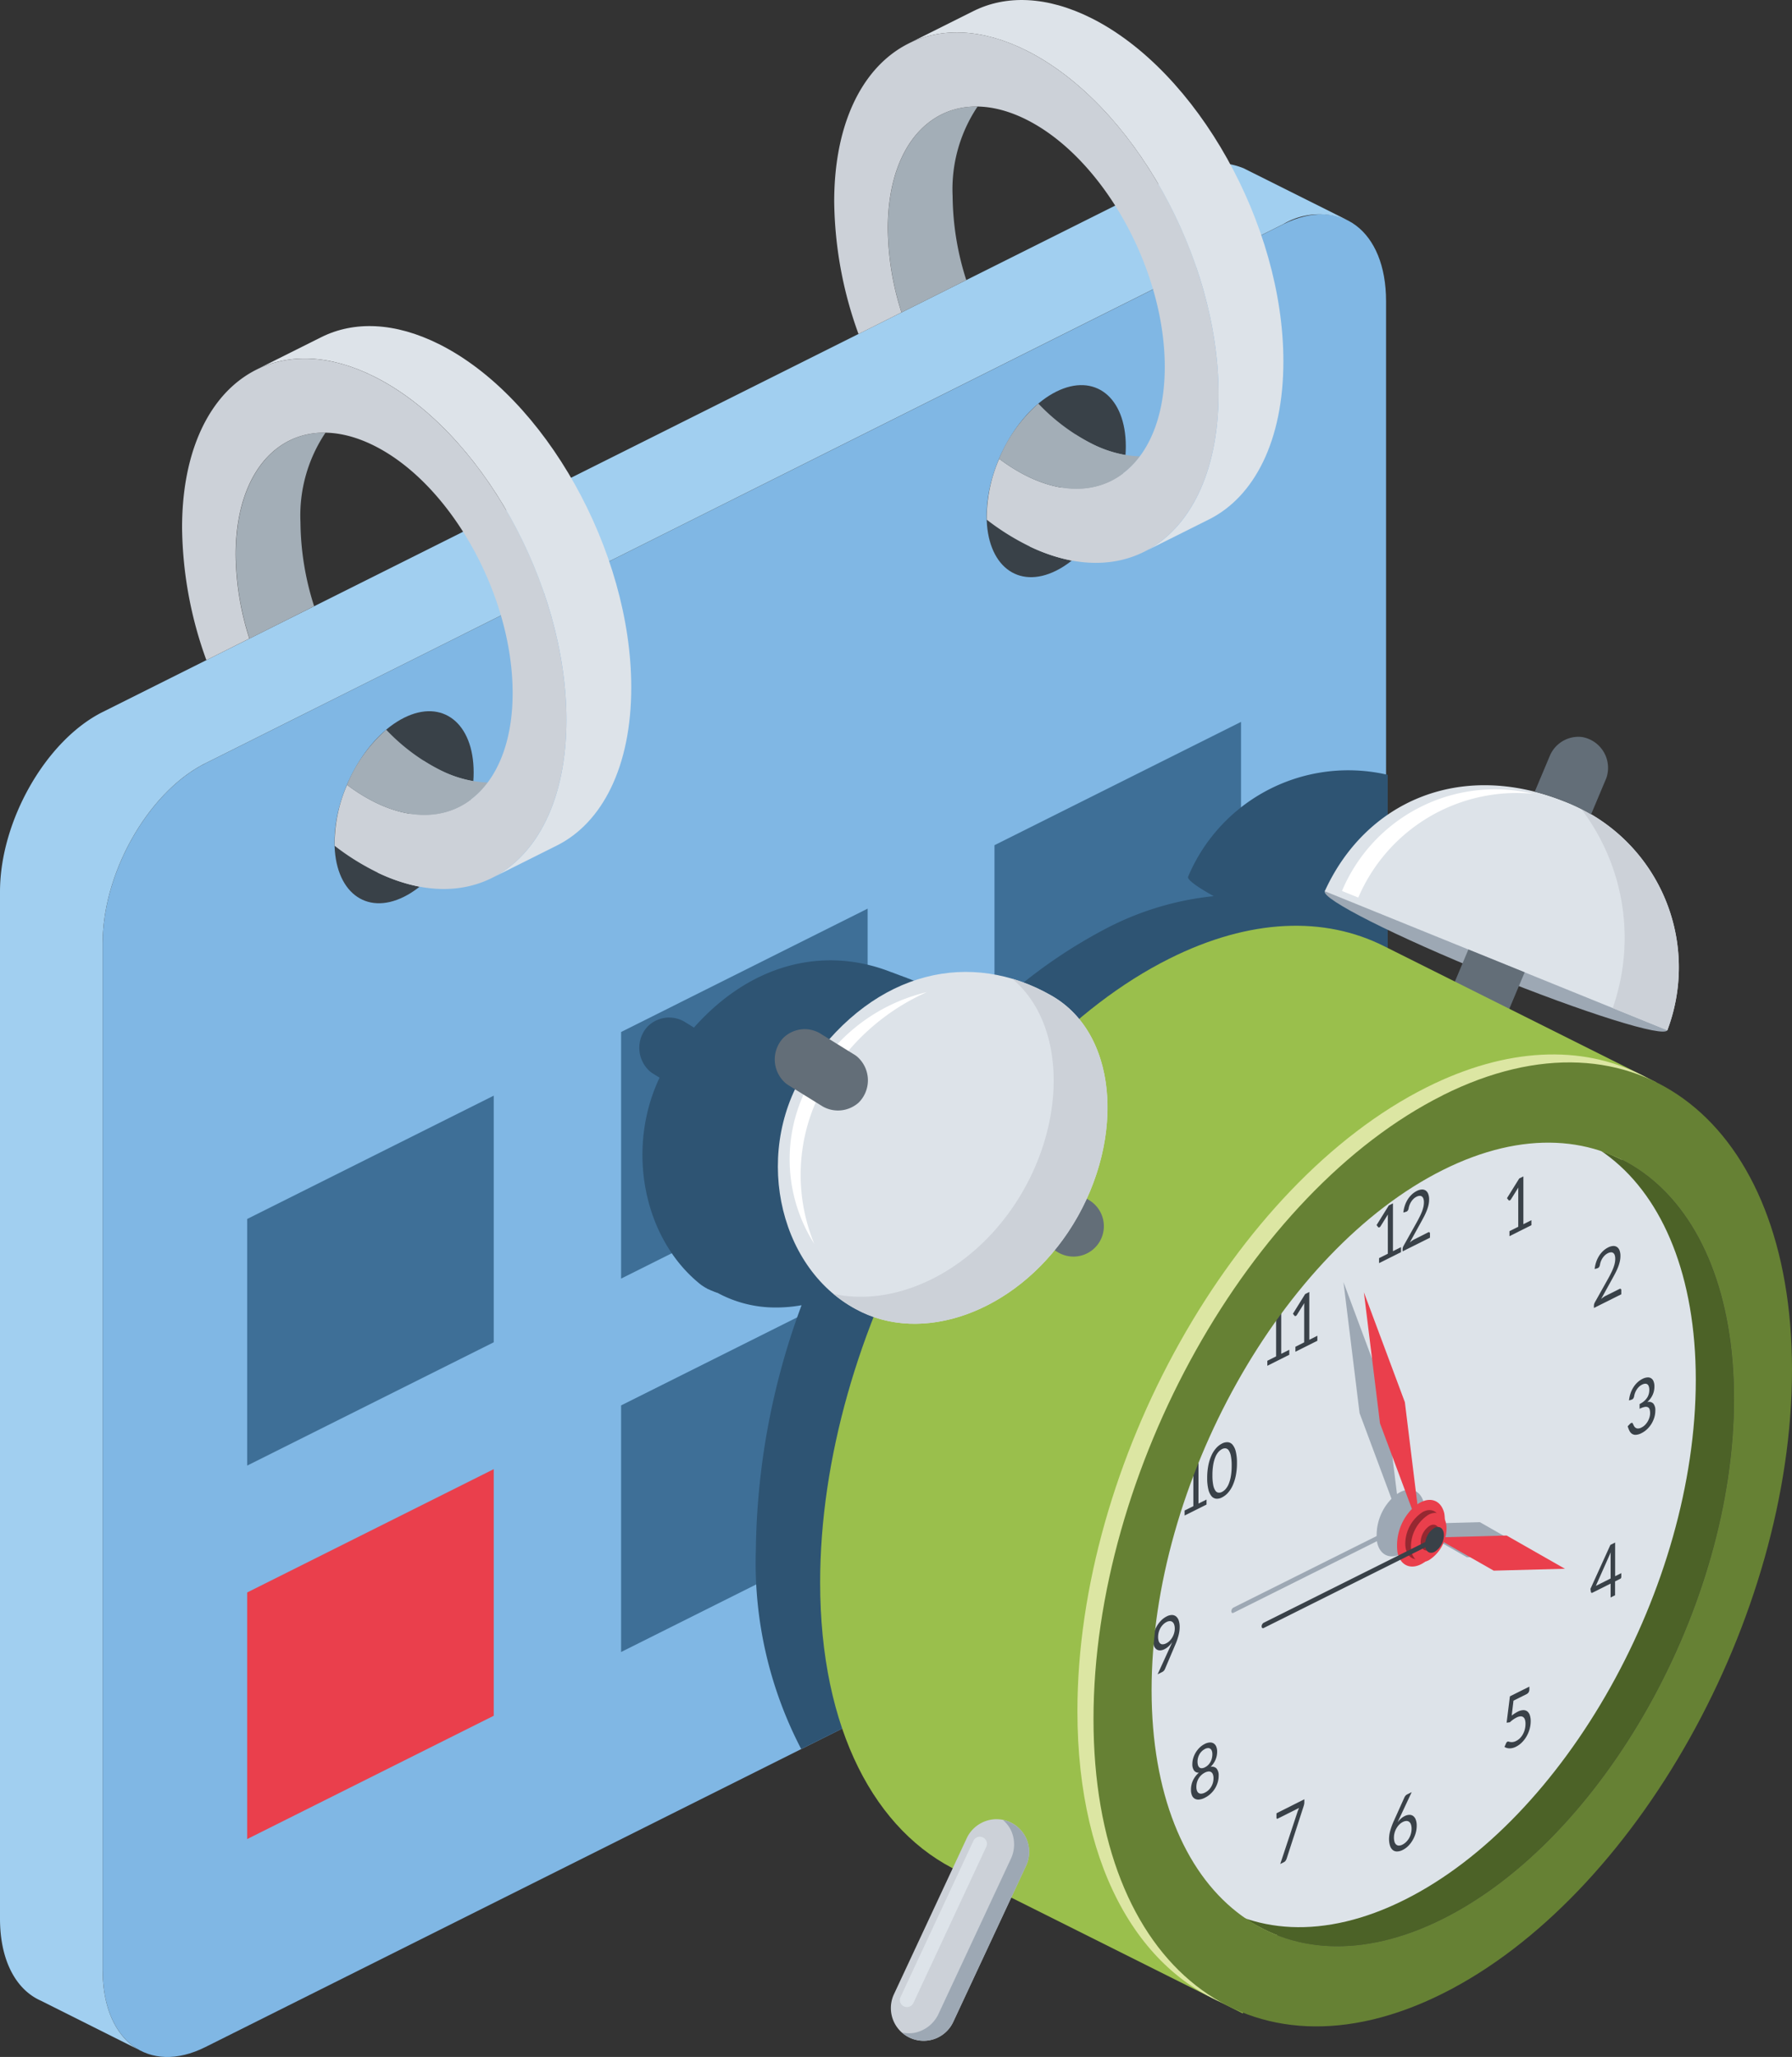 <svg xmlns="http://www.w3.org/2000/svg" xmlns:xlink="http://www.w3.org/1999/xlink" width="122.466" height="140.539" viewBox="0 0 122.466 140.539">
  <rect x="0" y="0" width="122.466" height="140.539" fill="#333333" stroke="none"/>
  <defs>
    <clipPath id="clip-path">
      <rect id="Rectangle_3411" data-name="Rectangle 3411" width="122.466" height="140.539" transform="translate(0 0)" fill="none"/>
    </clipPath>
  </defs>
  <g id="Group_97364" data-name="Group 97364" transform="translate(0 0.001)">
    <g id="Group_97364-2" data-name="Group 97364" transform="translate(0 -0.001)" clip-path="url(#clip-path)">
      <path id="Path_63184" data-name="Path 63184" d="M148.928,133.68c0-4.841-3.144-7.2-7.017-5.262L68.238,165.254c-3.872,1.936-7.017,7.438-7.017,12.279V247.7c0,4.841,3.144,7.2,7.017,5.263l73.674-36.837c3.873-1.936,7.017-7.438,7.017-12.279Z" transform="translate(-54.204 -113.099)" fill="#80b7e4" fill-rule="evenodd"/>
      <path id="Path_63185" data-name="Path 63185" d="M164.2,875.817l-16.849,8.424V901.09l16.849-8.424Z" transform="translate(-130.459 -775.438)" fill="#ea3f4c" fill-rule="evenodd"/>
      <path id="Path_63186" data-name="Path 63186" d="M387.192,764.318l-16.849,8.424v16.849l16.849-8.425Z" transform="translate(-327.897 -676.719)" fill="#3e6f97" fill-rule="evenodd"/>
      <path id="Path_63187" data-name="Path 63187" d="M164.2,653.169l-16.849,8.425v16.849l16.849-8.424Z" transform="translate(-130.459 -578.309)" fill="#3e6f97" fill-rule="evenodd"/>
      <path id="Path_63188" data-name="Path 63188" d="M387.192,541.671,370.343,550.1v16.849l16.849-8.425Z" transform="translate(-327.897 -479.59)" fill="#3e6f97" fill-rule="evenodd"/>
      <path id="Path_63189" data-name="Path 63189" d="M609.839,430.348l-16.849,8.425v16.849l16.849-8.424Z" transform="translate(-525.027 -381.026)" fill="#3e6f97" fill-rule="evenodd"/>
      <path id="Path_63190" data-name="Path 63190" d="M390.759,525.352a27.5,27.5,0,0,1-3.1-13.581,49.606,49.606,0,0,1,3.124-16.742,9.833,9.833,0,0,1-1.7.155h-.03a8.276,8.276,0,0,1-3.964-.974l-.026-.014v0l-.029-.016h0l-.007,0-.014-.007-.007,0,0,0-.006,0-.009,0-.011-.006-.006,0,0,0-.005,0-.017-.009-.006,0h0l-.029-.016h0l-.005,0-.018-.01,0,0,0,0-.007,0-.011-.006-.008,0-.006,0,0,0-.007,0-.013-.007-.007,0,0,0,0,0-.022-.013h0l-.029-.017h0l-.007,0-.014-.008-.006,0,0,0-.006,0-.009-.005-.01-.006-.006,0,0,0-.005,0-.015-.009-.006,0h0l-.028-.017h0l-.005,0-.018-.011,0,0,0,0-.007,0-.011-.007-.007,0-.005,0-.005,0-.007,0-.011-.007-.007,0,0,0,0,0-.019-.012,0,0h0l-.028-.018h0l-.007,0-.014-.009-.005,0,0,0-.006,0-.009-.006-.009-.006-.006,0,0,0-.005,0-.013-.009-.007,0h0l-.027-.018h0l-.006,0-.018-.012,0,0,0,0-.007,0-.011-.007-.006,0-.006,0-.006,0-.007,0-.01-.007-.007-.005,0,0,0,0-.015-.01-.007-.005h0l-.026-.018h0l-.008-.006-.012-.009,0,0,0,0-.007-.005-.008-.006-.007,0-.007,0-.005,0,0,0-.011-.007-.009-.006,0,0h0l-.018-.013-.007,0-.009-.007-.014-.01h0l0,0-.009-.007-.009-.006,0,0-.006,0-.007-.005-.006,0-.007-.005-.009-.006,0,0,0,0-.01-.007-.011-.008,0,0-.024-.018,0,0-.012-.009-.009-.007,0,0-.005,0-.009-.007-.006,0,0,0-.008-.006-.007-.005,0,0-.007-.005-.011-.009,0,0h0l-.006,0-.017-.013-.019-.014,0,0h0l0,0-.013-.01-.006,0,0,0-.007-.006-.009-.007,0,0,0,0-.011-.008-.007-.005h0l0,0-.063-.05h0l-.007-.005-.013-.011,0,0,0,0-.01-.008-.009-.008h0l0,0c-3.82-3.105-5.048-9.188-2.733-14.071l-.435-.27a1.671,1.671,0,0,1-.208-.147,2.149,2.149,0,0,1-.181-3.07,2.1,2.1,0,0,1,1.36-.619c.1-.006.122,0,.153,0a1.772,1.772,0,0,1,.354.036,2.076,2.076,0,0,1,.484.155,1.65,1.65,0,0,1,.224.121l.6.371c3.8-4.273,8.607-5.5,13.038-3.953h0l.129.046.023.008.021.008.125.047.021.008.025.01.083.032.025.01.016.006h.006l.011,0,.029.012.042.017.029.012.011,0h0l0,0,.014.006.02.008,0,0h0l.081.034h0l.005,0,.018.008.014.006.005,0,0,0,.01,0,.029.013.04.018.029.013.01,0,0,0,.005,0,.013.006.018.008.006,0h0l.079.035h0l.006,0,.017.008.013.006.006,0,0,0,.009,0,.023.011.005,0h0l.039.018h0l.006,0,.022.01.009,0,.005,0,.006,0,.012.006.017.008.007,0,0,0,.077.037,0,0,.007,0,.016.008.012.006.007,0,.005,0,.009,0,.022.011.006,0h0l.038.019h0l.007,0,.021.011.009,0,.006,0,.007,0,.012.006.016.008.007,0,0,0,.076.039,0,0,.008,0,.015.008.012.006.007,0,.005,0,.008,0,.021.011.007,0h0l.038.02h0l.007,0,.021.011.008,0,.005,0,.007,0,.012.006.015.008.008,0,0,0,.038.02.032.018.005,0,0,0,.008,0,.015.008.012.006.007,0,.006,0,.008,0,.021.011.007,0h0l.038.021h0l.007,0,.021.012.008,0,.005,0,.007,0,.011.007.015.009.008,0,0,0,.038.021a7.311,7.311,0,0,1,3.236,4.042,34.943,34.943,0,0,1,9.862-7.668,20.33,20.33,0,0,1,7.31-2.187c-1.183-.658-1.833-1.136-1.749-1.332v0h0a11.877,11.877,0,0,1,13.64-6.957V496.6c0,4.841-3.144,10.343-7.017,12.279Z" transform="translate(-336.004 -405.851)" fill="#2e5473" fill-rule="evenodd"/>
      <path id="Path_63191" data-name="Path 63191" d="M9.621,226.112h0L2.808,222.7h0C1.1,221.953,0,219.956,0,217.088V146.923c0-4.841,3.144-10.343,7.017-12.279L80.69,97.807A4.849,4.849,0,0,1,85,97.5h0q.066.031.13.065l6.952,3.475a4.818,4.818,0,0,0-4.378.27L14.033,138.152c-3.872,1.936-7.017,7.438-7.017,12.279V220.6c0,2.752,1.016,4.7,2.6,5.516" transform="translate(0 -85.998)" fill="#a1cff0" fill-rule="evenodd"/>
      <path id="Path_63192" data-name="Path 63192" d="M204.211,424.422c2.625-1.312,4.755.362,4.755,3.736s-2.131,7.18-4.755,8.492-4.755-.362-4.755-3.736,2.131-7.18,4.755-8.492" transform="translate(-176.596 -375.382)" fill="#394148" fill-rule="evenodd"/>
      <path id="Path_63193" data-name="Path 63193" d="M169,232.125h0l4.431-2.215c3.09-1.545,5.08-5.377,5.08-10.8,0-9.319-5.885-19.828-13.133-23.452-3.034-1.517-5.828-1.589-8.053-.477h0l-4.431,2.215c2.224-1.112,5.019-1.04,8.053.477,7.248,3.624,13.133,14.133,13.133,23.452,0,5.419-1.99,9.25-5.08,10.8" transform="translate(-135.37 -172.143)" fill="#dde3e9" fill-rule="evenodd"/>
      <path id="Path_63194" data-name="Path 63194" d="M153.4,280.326a11.284,11.284,0,0,0,1.072.613,7.756,7.756,0,0,0,3.335.889,5.335,5.335,0,0,1-5.351,2.128Zm-11.881-8.332a19.231,19.231,0,0,1-.935-5.744c0-5.207,2.549-8.38,6.129-8.325A10.146,10.146,0,0,0,145,264.038a19.231,19.231,0,0,0,.935,5.744Z" transform="translate(-124.467 -228.363)" fill="#a3aeb7" fill-rule="evenodd"/>
      <path id="Path_63195" data-name="Path 63195" d="M110.228,234.359a27.22,27.22,0,0,1-1.661-9.05c0-9.319,5.885-13.943,13.133-10.319s13.133,14.133,13.133,23.452c0,9.217-5.757,13.841-12.9,10.435l1.8-2.608.369-1.42c4.059.658,7.056-2.6,7.056-8.242,0-6.716-4.241-14.289-9.464-16.9s-9.464.72-9.464,7.436a19.231,19.231,0,0,0,.935,5.744Z" transform="translate(-96.124 -189.256)" fill="#ccd1d8" fill-rule="evenodd"/>
      <path id="Path_63196" data-name="Path 63196" d="M200.307,467.822a11.948,11.948,0,0,0,1.866,1.17c2.562,1.281,4.888,1.132,6.593-.145a10.649,10.649,0,0,1-3.489,5.939,11.871,11.871,0,0,1-3.1-1.077,16.682,16.682,0,0,1-2.712-1.717q0-.126,0-.256a10.146,10.146,0,0,1,.851-3.914" transform="translate(-176.596 -414.204)" fill="#ccd1d8" fill-rule="evenodd"/>
      <path id="Path_63197" data-name="Path 63197" d="M209.559,434.995a13.556,13.556,0,0,0,3.607,2.72,8.462,8.462,0,0,0,2.349.8,9.478,9.478,0,0,1-.18,1.271c-1.7,1.277-4.031,1.426-6.593.145a11.965,11.965,0,0,1-1.866-1.17,10.2,10.2,0,0,1,2.682-3.762" transform="translate(-183.167 -385.14)" fill="#a3aeb7" fill-rule="evenodd"/>
      <path id="Path_63198" data-name="Path 63198" d="M593.064,230c2.625-1.312,4.756.362,4.756,3.736s-2.131,7.18-4.756,8.492-4.755-.362-4.755-3.736,2.131-7.18,4.755-8.492" transform="translate(-520.882 -203.24)" fill="#394148" fill-rule="evenodd"/>
      <path id="Path_63199" data-name="Path 63199" d="M557.853,37.7h0l4.431-2.215c3.091-1.545,5.08-5.377,5.08-10.8,0-9.319-5.885-19.828-13.133-23.452C551.2-.282,548.4-.354,546.178.758l-4.431,2.215c2.224-1.112,5.019-1.04,8.053.477,7.248,3.624,13.133,14.133,13.133,23.452,0,5.419-1.99,9.25-5.08,10.8" transform="translate(-479.657 0.001)" fill="#dde3e9" fill-rule="evenodd"/>
      <path id="Path_63200" data-name="Path 63200" d="M542.248,85.9a11.324,11.324,0,0,0,1.072.613,7.756,7.756,0,0,0,3.335.889A5.335,5.335,0,0,1,541.3,89.53Zm-11.881-8.332a19.23,19.23,0,0,1-.935-5.744c0-5.207,2.549-8.38,6.129-8.325a10.144,10.144,0,0,0-1.706,6.114,19.232,19.232,0,0,0,.935,5.744Z" transform="translate(-468.753 -56.22)" fill="#a3aeb7" fill-rule="evenodd"/>
      <path id="Path_63201" data-name="Path 63201" d="M499.081,39.933a27.216,27.216,0,0,1-1.661-9.05c0-9.319,5.885-13.943,13.133-10.319S523.686,34.7,523.686,44.016c0,9.217-5.757,13.841-12.9,10.435l1.8-2.608.369-1.42c4.059.658,7.056-2.6,7.056-8.242,0-6.716-4.241-14.289-9.464-16.9s-9.464.72-9.464,7.436a19.23,19.23,0,0,0,.935,5.744Z" transform="translate(-440.41 -17.113)" fill="#ccd1d8" fill-rule="evenodd"/>
      <path id="Path_63202" data-name="Path 63202" d="M589.16,273.4a11.954,11.954,0,0,0,1.866,1.17c2.562,1.281,4.888,1.132,6.593-.145a10.65,10.65,0,0,1-3.489,5.939,11.88,11.88,0,0,1-3.1-1.077,16.718,16.718,0,0,1-2.712-1.717q0-.126,0-.256a10.149,10.149,0,0,1,.851-3.914" transform="translate(-520.882 -242.062)" fill="#ccd1d8" fill-rule="evenodd"/>
      <path id="Path_63203" data-name="Path 63203" d="M598.412,240.569a13.561,13.561,0,0,0,3.607,2.72,8.464,8.464,0,0,0,2.349.8,9.459,9.459,0,0,1-.18,1.271c-1.7,1.277-4.031,1.426-6.593.145a11.957,11.957,0,0,1-1.866-1.17,10.2,10.2,0,0,1,2.682-3.762" transform="translate(-527.453 -212.997)" fill="#a3aeb7" fill-rule="evenodd"/>
      <path id="Path_63204" data-name="Path 63204" d="M813.289,540.034c.225-.527-4.838-3.083-11.3-5.7s-11.889-4.32-12.114-3.793,4.838,3.083,11.3,5.7,11.889,4.32,12.114,3.793" transform="translate(-699.341 -469.647)" fill="#9da8b4" fill-rule="evenodd"/>
      <path id="Path_63205" data-name="Path 63205" d="M789.932,475.334c2.764-6.067,9.178-8.985,16.329-6.154a12.131,12.131,0,0,1,7.084,15.651Z" transform="translate(-699.397 -414.443)" fill="#dde3e9" fill-rule="evenodd"/>
      <path id="Path_63206" data-name="Path 63206" d="M942.925,482.331a12.115,12.115,0,0,1,5.878,15.107l-3.733-1.514a14.544,14.544,0,0,0-2.144-13.592" transform="translate(-834.855 -427.05)" fill="#ccd1d8" fill-rule="evenodd"/>
      <path id="Path_63207" data-name="Path 63207" d="M801.308,478.138l-1.115-.452a11.348,11.348,0,0,1,13.079-6.639,11.782,11.782,0,0,0-11.964,7.091" transform="translate(-708.482 -416.812)" fill="#fff" fill-rule="evenodd"/>
      <path id="Path_63208" data-name="Path 63208" d="M915.124,442.992l1.043-2.479a2.126,2.126,0,0,1,1.884-1.271h.107a1.672,1.672,0,0,1,.266.027,2.139,2.139,0,0,1,1.608,2.752c-.016.045-.021.056-.039.1l-1.018,2.422a13.648,13.648,0,0,0-1.87-.907,16.375,16.375,0,0,0-1.98-.644" transform="translate(-810.24 -388.9)" fill="#636e78" fill-rule="evenodd"/>
      <path id="Path_63209" data-name="Path 63209" d="M859.348,566.012l3.847,1.56-1.967,4.676a2.075,2.075,0,0,1-3.851-1.548l.025-.061Z" transform="translate(-758.998 -501.141)" fill="#636e78" fill-rule="evenodd"/>
      <path id="Path_63210" data-name="Path 63210" d="M498.594,616.521c-5.8-2.7-9.561-9.739-9.561-19.777,0-16.937,10.7-36.035,23.87-42.622,5.523-2.762,10.61-2.889,14.657-.857h0l18.612,9.306-28.258,63.616-19.322-9.661Z" transform="translate(-432.984 -488.626)" fill="#9abf4c" fill-rule="evenodd"/>
      <path id="Path_63211" data-name="Path 63211" d="M653.825,693.91c-6.827-1.989-11.383-9.408-11.383-20.461,0-16.937,10.7-36.035,23.87-42.622,5.506-2.753,10.579-2.888,14.619-.875l.006,0q.532.266,1.04.58l-2.36,5.313c-3.526-2.318-8.192-2.47-13.3.086-10.982,5.491-19.9,21.411-19.9,35.53,0,9.366,3.923,15.6,9.771,17.135Z" transform="translate(-568.811 -556.539)" fill="#dce6a3" fill-rule="evenodd"/>
      <path id="Path_63212" data-name="Path 63212" d="M706.549,683.043c10.982-5.491,19.9,1.514,19.9,15.632s-8.916,30.039-19.9,35.53-19.9-1.513-19.9-15.632,8.916-30.039,19.9-35.53" transform="translate(-607.953 -603.101)" fill="#4c6227" fill-rule="evenodd"/>
      <path id="Path_63213" data-name="Path 63213" d="M683.817,671.676c10.982-5.491,19.9,1.513,19.9,15.632s-8.916,30.039-19.9,35.53-19.9-1.514-19.9-15.632,8.916-30.039,19.9-35.53" transform="translate(-587.826 -593.037)" fill="#dde3e9" fill-rule="evenodd"/>
      <path id="Path_63214" data-name="Path 63214" d="M822.474,720.361v.342l-1.5.75v-.342l.6-.3v-2.455q0-.111.006-.227l-.5.8a.219.219,0,0,1-.051.059.145.145,0,0,1-.047.025.072.072,0,0,1-.04,0,.056.056,0,0,1-.028-.019l-.11-.139.836-1.345.284-.142v3.267Z" transform="translate(-726.729 -635.151)" fill="#394148"/>
      <path id="Path_63215" data-name="Path 63215" d="M838.092,712.026a.081.081,0,0,1,.09,0,.113.113,0,0,1,.033.094v.271l-1.871.934v-.153a.413.413,0,0,1,.016-.106.511.511,0,0,1,.049-.117l.9-1.607q.112-.2.2-.382a3.655,3.655,0,0,0,.157-.348,2.324,2.324,0,0,0,.1-.325,1.441,1.441,0,0,0,.035-.315.715.715,0,0,0-.039-.258.293.293,0,0,0-.107-.144.249.249,0,0,0-.159-.037.538.538,0,0,0-.2.06.819.819,0,0,0-.2.139,1.055,1.055,0,0,0-.159.192,1.209,1.209,0,0,0-.116.228,1.189,1.189,0,0,0-.067.249.366.366,0,0,1-.064.148.235.235,0,0,1-.113.073l-.182.051a2.19,2.19,0,0,1,.107-.489,1.958,1.958,0,0,1,.2-.418,1.705,1.705,0,0,1,.275-.332,1.422,1.422,0,0,1,.335-.234.869.869,0,0,1,.333-.1.435.435,0,0,1,.268.063.479.479,0,0,1,.178.226,1.013,1.013,0,0,1,.065.39,1.685,1.685,0,0,1-.047.4,2.675,2.675,0,0,1-.127.392q-.08.2-.185.4t-.222.41l-.74,1.339q.078-.067.159-.123a1.221,1.221,0,0,1,.155-.094Z" transform="translate(-740.49 -627.827)" fill="#394148"/>
      <path id="Path_63216" data-name="Path 63216" d="M900.241,704.28v.342l-1.5.751v-.342l.6-.3v-2.455q0-.111.006-.226l-.5.8a.218.218,0,0,1-.051.059.141.141,0,0,1-.047.025.072.072,0,0,1-.04,0,.056.056,0,0,1-.028-.019l-.11-.139.836-1.345.284-.142v3.267Z" transform="translate(-795.583 -620.913)" fill="#394148"/>
      <path id="Path_63217" data-name="Path 63217" d="M952.17,745.761a.081.081,0,0,1,.09,0,.114.114,0,0,1,.033.094v.271l-1.871.934V746.9a.411.411,0,0,1,.016-.106.525.525,0,0,1,.049-.118l.9-1.607q.112-.2.2-.382a3.7,3.7,0,0,0,.157-.348,2.329,2.329,0,0,0,.1-.325,1.436,1.436,0,0,0,.035-.315.72.72,0,0,0-.039-.258.293.293,0,0,0-.107-.144.248.248,0,0,0-.159-.037.539.539,0,0,0-.2.06.811.811,0,0,0-.2.139,1.063,1.063,0,0,0-.16.191,1.221,1.221,0,0,0-.117.228,1.184,1.184,0,0,0-.066.249.37.37,0,0,1-.064.149.235.235,0,0,1-.112.073l-.182.051a2.2,2.2,0,0,1,.107-.489,1.963,1.963,0,0,1,.2-.418,1.7,1.7,0,0,1,.275-.332,1.424,1.424,0,0,1,.335-.234.871.871,0,0,1,.333-.1.436.436,0,0,1,.268.063.479.479,0,0,1,.178.227,1.012,1.012,0,0,1,.065.39,1.692,1.692,0,0,1-.047.4,2.677,2.677,0,0,1-.127.392q-.08.2-.185.4t-.222.41l-.74,1.339q.078-.067.159-.123a1.21,1.21,0,0,1,.155-.094Z" transform="translate(-841.493 -657.695)" fill="#394148"/>
      <path id="Path_63218" data-name="Path 63218" d="M949.682,922.031v-1.485q0-.066,0-.145c0-.053.007-.108.012-.164l-1.022,2.3Zm.73-.365v.256a.171.171,0,0,1-.019.077.125.125,0,0,1-.058.056l-.348.174v.947l-.305.153v-.948l-1.245.622a.066.066,0,0,1-.1-.049l-.035-.211,1.365-3.006.325-.162v2.3Z" transform="translate(-839.612 -814.183)" fill="#394148"/>
      <path id="Path_63219" data-name="Path 63219" d="M897.629,1007.544a2.481,2.481,0,0,1,.4-.262.9.9,0,0,1,.388-.111.431.431,0,0,1,.281.088.545.545,0,0,1,.17.259,1.259,1.259,0,0,1,.058.4,2.008,2.008,0,0,1-.077.556,2.176,2.176,0,0,1-.213.5,1.954,1.954,0,0,1-.32.412,1.572,1.572,0,0,1-.4.286,1.04,1.04,0,0,1-.237.087.842.842,0,0,1-.212.022.7.7,0,0,1-.183-.029.567.567,0,0,1-.149-.069l.108-.245a.206.206,0,0,1,.092-.111.117.117,0,0,1,.088-.005,1.108,1.108,0,0,0,.119.027.631.631,0,0,0,.165,0,.656.656,0,0,0,.226-.074,1,1,0,0,0,.264-.192,1.217,1.217,0,0,0,.2-.273,1.412,1.412,0,0,0,.129-.332,1.512,1.512,0,0,0,.045-.372.927.927,0,0,0-.038-.285.337.337,0,0,0-.116-.174.3.3,0,0,0-.193-.052.692.692,0,0,0-.27.082,1.761,1.761,0,0,0-.22.133,2.245,2.245,0,0,0-.234.19l-.219.027.225-1.8,1.329-.664v.2a.37.37,0,0,1-.046.18.348.348,0,0,1-.158.14l-.881.44Z" transform="translate(-794.318 -890.327)" fill="#394148"/>
      <path id="Path_63220" data-name="Path 63220" d="M970.672,822.7a2.227,2.227,0,0,1,.106-.489,1.926,1.926,0,0,1,.2-.417,1.707,1.707,0,0,1,.276-.333,1.435,1.435,0,0,1,.336-.234.872.872,0,0,1,.329-.1.4.4,0,0,1,.429.263.881.881,0,0,1,.061.349,1.452,1.452,0,0,1-.034.322,1.324,1.324,0,0,1-.1.284,1.356,1.356,0,0,1-.154.248,1.715,1.715,0,0,1-.2.216.427.427,0,0,1,.412.1.7.7,0,0,1,.138.48,1.619,1.619,0,0,1-.073.484,1.877,1.877,0,0,1-.2.438,1.813,1.813,0,0,1-.3.362,1.534,1.534,0,0,1-.363.255,1,1,0,0,1-.382.119.443.443,0,0,1-.268-.063.528.528,0,0,1-.18-.208,1.652,1.652,0,0,1-.12-.314l.151-.156a.239.239,0,0,1,.115-.075.066.066,0,0,1,.081.042q.025.058.064.137a.416.416,0,0,0,.1.136.3.3,0,0,0,.169.069.493.493,0,0,0,.261-.068.913.913,0,0,0,.257-.19,1.2,1.2,0,0,0,.184-.251,1.241,1.241,0,0,0,.111-.274,1,1,0,0,0,.037-.257.948.948,0,0,0-.029-.252.246.246,0,0,0-.11-.154.335.335,0,0,0-.22-.028,1.244,1.244,0,0,0-.359.129v-.324a1.5,1.5,0,0,0,.306-.2,1.129,1.129,0,0,0,.206-.233.9.9,0,0,0,.115-.256,1.044,1.044,0,0,0,.036-.274.7.7,0,0,0-.038-.252.277.277,0,0,0-.1-.139.247.247,0,0,0-.157-.034.551.551,0,0,0-.2.061.823.823,0,0,0-.2.138,1.053,1.053,0,0,0-.161.192,1.215,1.215,0,0,0-.116.228,1.193,1.193,0,0,0-.067.249.4.4,0,0,1-.064.149.228.228,0,0,1-.111.072Z" transform="translate(-859.346 -727.015)" fill="#394148"/>
      <path id="Path_63221" data-name="Path 63221" d="M687.875,964.286a.922.922,0,0,0,.038.286.359.359,0,0,0,.11.173.254.254,0,0,0,.174.054.567.567,0,0,0,.23-.067.9.9,0,0,0,.25-.184,1.184,1.184,0,0,0,.183-.248,1.25,1.25,0,0,0,.114-.283,1.122,1.122,0,0,0,.039-.286.839.839,0,0,0-.042-.284.379.379,0,0,0-.116-.174.28.28,0,0,0-.177-.059.511.511,0,0,0-.226.061.884.884,0,0,0-.235.171,1.163,1.163,0,0,0-.182.24,1.222,1.222,0,0,0-.159.6m.814.7.08-.178q.037-.084.07-.166a1.55,1.55,0,0,1-.243.29,1.227,1.227,0,0,1-.286.2.708.708,0,0,1-.3.082.4.4,0,0,1-.25-.075.524.524,0,0,1-.171-.239,1.122,1.122,0,0,1-.064-.409,1.731,1.731,0,0,1,.069-.477,2.028,2.028,0,0,1,.192-.455,1.9,1.9,0,0,1,.294-.388,1.4,1.4,0,0,1,.374-.275.793.793,0,0,1,.366-.1.45.45,0,0,1,.282.1.6.6,0,0,1,.181.276,1.342,1.342,0,0,1,.064.441,2.089,2.089,0,0,1-.022.307,2.7,2.7,0,0,1-.065.306q-.042.155-.1.318t-.137.339l-.683,1.608a.4.4,0,0,1-.072.113.359.359,0,0,1-.108.083l-.321.16Z" transform="translate(-608.729 -852.453)" fill="#394148"/>
      <path id="Path_63222" data-name="Path 63222" d="M706.519,870.827v.342l-1.5.75v-.342l.6-.3v-2.455c0-.074,0-.149.006-.227l-.5.8a.217.217,0,0,1-.051.059.139.139,0,0,1-.047.025.07.07,0,0,1-.04,0,.055.055,0,0,1-.028-.018l-.11-.139.836-1.345.284-.142V871.1Z" transform="translate(-624.064 -768.372)" fill="#394148"/>
      <path id="Path_63223" data-name="Path 63223" d="M721.845,861.158a4.266,4.266,0,0,1-.079.858,3.082,3.082,0,0,1-.216.68,1.941,1.941,0,0,1-.324.5,1.385,1.385,0,0,1-.4.31.734.734,0,0,1-.4.089.48.48,0,0,1-.322-.176,1.133,1.133,0,0,1-.215-.464,3.226,3.226,0,0,1-.078-.779,4.334,4.334,0,0,1,.078-.858,3.08,3.08,0,0,1,.215-.682,1.951,1.951,0,0,1,.322-.5,1.374,1.374,0,0,1,.4-.31.743.743,0,0,1,.4-.089.476.476,0,0,1,.324.176,1.152,1.152,0,0,1,.216.466,3.193,3.193,0,0,1,.079.78m-.362.181a3.321,3.321,0,0,0-.054-.665,1.018,1.018,0,0,0-.145-.379.308.308,0,0,0-.21-.14.434.434,0,0,0-.249.05.844.844,0,0,0-.249.2,1.235,1.235,0,0,0-.209.35,2.487,2.487,0,0,0-.144.523,4.216,4.216,0,0,0-.054.719,3.3,3.3,0,0,0,.054.664,1.033,1.033,0,0,0,.144.378.3.3,0,0,0,.209.141.433.433,0,0,0,.249-.05.841.841,0,0,0,.249-.2,1.253,1.253,0,0,0,.21-.35,2.462,2.462,0,0,0,.145-.522,4.2,4.2,0,0,0,.054-.718" transform="translate(-637.311 -761.198)" fill="#394148"/>
      <path id="Path_63224" data-name="Path 63224" d="M755.856,781.543v.342l-1.5.751v-.342l.6-.3v-2.455q0-.111.006-.227l-.5.8a.216.216,0,0,1-.051.059.144.144,0,0,1-.047.025.07.07,0,0,1-.04,0,.056.056,0,0,1-.028-.018l-.11-.139.836-1.345.284-.142v3.267Z" transform="translate(-667.746 -689.321)" fill="#394148"/>
      <path id="Path_63225" data-name="Path 63225" d="M772.595,773.186v.342l-1.5.751v-.342l.6-.3v-2.455q0-.111.006-.227l-.5.8a.22.22,0,0,1-.051.059.145.145,0,0,1-.047.025.072.072,0,0,1-.04,0,.055.055,0,0,1-.028-.018l-.11-.139.836-1.345.284-.142v3.267Z" transform="translate(-682.566 -681.922)" fill="#394148"/>
      <path id="Path_63226" data-name="Path 63226" d="M829.134,1071.964a.969.969,0,0,0,.255-.185,1.211,1.211,0,0,0,.2-.259,1.319,1.319,0,0,0,.125-.306,1.252,1.252,0,0,0,.044-.328.884.884,0,0,0-.043-.3.376.376,0,0,0-.122-.18.3.3,0,0,0-.189-.058.566.566,0,0,0-.241.067.925.925,0,0,0-.254.189,1.244,1.244,0,0,0-.193.262,1.34,1.34,0,0,0-.121.3,1.186,1.186,0,0,0-.042.306.992.992,0,0,0,.039.3.4.4,0,0,0,.115.189.281.281,0,0,0,.184.068.54.54,0,0,0,.248-.067m-.2-1.818-.072.152c-.023.049-.045.1-.066.145a1.556,1.556,0,0,1,.219-.245,1.165,1.165,0,0,1,.26-.178.763.763,0,0,1,.321-.089.423.423,0,0,1,.263.077.542.542,0,0,1,.179.247,1.152,1.152,0,0,1,.066.423,1.824,1.824,0,0,1-.07.5,2.1,2.1,0,0,1-.2.47,1.914,1.914,0,0,1-.3.4,1.479,1.479,0,0,1-.391.285.864.864,0,0,1-.384.1.448.448,0,0,1-.293-.1.632.632,0,0,1-.186-.294,1.5,1.5,0,0,1-.066-.476,2.174,2.174,0,0,1,.081-.544,4.548,4.548,0,0,1,.259-.7l.713-1.585a.487.487,0,0,1,.075-.114.357.357,0,0,1,.111-.087l.309-.154Z" transform="translate(-733.291 -945.932)" fill="#394148"/>
      <path id="Path_63227" data-name="Path 63227" d="M763.035,1072.607v.2a.653.653,0,0,1-.015.148q-.015.063-.028.107l-1.163,3.589a.625.625,0,0,1-.07.147.3.3,0,0,1-.119.106l-.251.125,1.178-3.559q.026-.075.053-.142t.059-.13l-1.464.731a.05.05,0,0,1-.059,0,.078.078,0,0,1-.025-.064v-.3Z" transform="translate(-673.896 -949.674)" fill="#394148"/>
      <path id="Path_63228" data-name="Path 63228" d="M711.172,1042.18a1.009,1.009,0,0,0,.246-.172,1.073,1.073,0,0,0,.184-.23,1.11,1.11,0,0,0,.156-.566.739.739,0,0,0-.048-.294.3.3,0,0,0-.129-.15.309.309,0,0,0-.187-.029.7.7,0,0,0-.221.072,1.062,1.062,0,0,0-.221.149,1.036,1.036,0,0,0-.187.215,1.085,1.085,0,0,0-.129.279,1.158,1.158,0,0,0-.048.342.715.715,0,0,0,.04.255.322.322,0,0,0,.115.156.291.291,0,0,0,.184.046.63.63,0,0,0,.246-.074m0-2.978a.838.838,0,0,0-.22.158.943.943,0,0,0-.159.21,1.028,1.028,0,0,0-.128.494.871.871,0,0,0,.027.225.345.345,0,0,0,.088.161.239.239,0,0,0,.158.064.481.481,0,0,0,.234-.063.831.831,0,0,0,.234-.171.948.948,0,0,0,.158-.222,1.01,1.01,0,0,0,.088-.249,1.211,1.211,0,0,0,.027-.252.679.679,0,0,0-.032-.22.311.311,0,0,0-.1-.146.247.247,0,0,0-.159-.052.5.5,0,0,0-.22.062m.4,1.217a.435.435,0,0,1,.4.118.733.733,0,0,1,.141.5,1.549,1.549,0,0,1-.069.461,1.73,1.73,0,0,1-.492.774,1.686,1.686,0,0,1-.384.263,1.087,1.087,0,0,1-.384.12.507.507,0,0,1-.3-.055.462.462,0,0,1-.194-.226.977.977,0,0,1-.068-.392,1.469,1.469,0,0,1,.141-.643,1.6,1.6,0,0,1,.4-.52.376.376,0,0,1-.334-.149.747.747,0,0,1-.113-.445,1.4,1.4,0,0,1,.061-.4,1.673,1.673,0,0,1,.439-.722,1.393,1.393,0,0,1,.347-.246.853.853,0,0,1,.346-.1.453.453,0,0,1,.268.067.465.465,0,0,1,.172.216.871.871,0,0,1,.061.342,1.413,1.413,0,0,1-.113.557,1.467,1.467,0,0,1-.334.482" transform="translate(-628.827 -919.702)" fill="#394148"/>
      <path id="Path_63229" data-name="Path 63229" d="M821.916,888.514c.88-.747,1.79-.533,2.029.477a3.565,3.565,0,0,1-1.161,3.185c-.88.747-1.79.533-2.029-.477a3.564,3.564,0,0,1,1.161-3.185" transform="translate(-726.636 -786.286)" fill="#9da8b4" fill-rule="evenodd"/>
      <path id="Path_63230" data-name="Path 63230" d="M803.874,771.827l-2.8-7.508,1.1,8.952,2.8,7.508Z" transform="translate(-709.26 -676.719)" fill="#9da8b4" fill-rule="evenodd"/>
      <path id="Path_63231" data-name="Path 63231" d="M832.352,901.317c.354-.177.642.049.642.5a1.372,1.372,0,0,1-.642,1.145c-.354.177-.642-.049-.642-.5a1.372,1.372,0,0,1,.642-1.145" transform="translate(-736.387 -797.962)" fill="#9da8b4" fill-rule="evenodd"/>
      <path id="Path_63232" data-name="Path 63232" d="M746.018,908.2c0-.1-.065-.148-.144-.108l-11.509,5.746a.3.3,0,0,0-.144.252c0,.1.065.148.144.108l11.509-5.746a.3.3,0,0,0,.144-.253" transform="translate(-650.071 -804.003)" fill="#9da8b4" fill-rule="evenodd"/>
      <path id="Path_63233" data-name="Path 63233" d="M826.529,894.038c.671-.335,1.216.092,1.216.954a2.6,2.6,0,0,1-1.216,2.169c-.671.335-1.216-.092-1.216-.954a2.6,2.6,0,0,1,1.216-2.168" transform="translate(-730.723 -791.47)" fill="#9da8b4" fill-rule="evenodd"/>
      <path id="Path_63234" data-name="Path 63234" d="M843.955,909.806l4.863-.131-3.982-2.27-4.863.131Z" transform="translate(-743.703 -803.406)" fill="#9da8b4" fill-rule="evenodd"/>
      <path id="Path_63235" data-name="Path 63235" d="M834.086,894.591c.88-.747,1.79-.533,2.029.477a3.565,3.565,0,0,1-1.161,3.185c-.881.747-1.79.533-2.03-.477a3.564,3.564,0,0,1,1.161-3.185" transform="translate(-737.411 -791.666)" fill="#ea3f4c" fill-rule="evenodd"/>
      <path id="Path_63236" data-name="Path 63236" d="M816.045,777.9l-2.8-7.508,1.1,8.952,2.8,7.508Z" transform="translate(-720.036 -682.098)" fill="#ea3f4c" fill-rule="evenodd"/>
      <path id="Path_63237" data-name="Path 63237" d="M839.164,900.347c.671-.335,1.216.092,1.216.954a2.6,2.6,0,0,1-1.216,2.168c-.671.335-1.216-.092-1.216-.954a2.6,2.6,0,0,1,1.216-2.168" transform="translate(-741.91 -797.056)" fill="#962831" fill-rule="evenodd"/>
      <path id="Path_63238" data-name="Path 63238" d="M842.5,902.01c.671-.335,1.216.092,1.216.954a2.6,2.6,0,0,1-1.216,2.168c-.671.335-1.216-.092-1.216-.954a2.6,2.6,0,0,1,1.216-2.168" transform="translate(-744.859 -798.528)" fill="#ea3f4c" fill-rule="evenodd"/>
      <path id="Path_63239" data-name="Path 63239" d="M859.921,917.778l4.863-.13-3.982-2.27-4.863.131Z" transform="translate(-757.839 -810.465)" fill="#ea3f4c" fill-rule="evenodd"/>
      <path id="Path_63240" data-name="Path 63240" d="M847.75,909c.354-.177.642.049.642.5a1.371,1.371,0,0,1-.642,1.145c-.354.177-.642-.049-.642-.5A1.372,1.372,0,0,1,847.75,909" transform="translate(-750.02 -804.768)" fill="#962831" fill-rule="evenodd"/>
      <path id="Path_63241" data-name="Path 63241" d="M850.408,910.332c.354-.177.642.049.642.5a1.371,1.371,0,0,1-.642,1.145c-.354.177-.642-.049-.642-.5a1.372,1.372,0,0,1,.642-1.145" transform="translate(-752.373 -805.944)" fill="#394148" fill-rule="evenodd"/>
      <path id="Path_63242" data-name="Path 63242" d="M764.075,917.216c0-.1-.065-.148-.144-.108l-11.508,5.746a.3.3,0,0,0-.144.252c0,.1.065.148.144.108l11.508-5.746a.3.3,0,0,0,.144-.253" transform="translate(-666.058 -811.984)" fill="#394148" fill-rule="evenodd"/>
      <path id="Path_63243" data-name="Path 63243" d="M675.866,635.6c13.174-6.587,23.87,1.816,23.87,18.752s-10.7,36.035-23.87,42.622S652,695.162,652,678.225s10.7-36.035,23.87-42.622m0,5.106c10.982-5.491,19.9,1.514,19.9,15.632s-8.916,30.039-19.9,35.53-19.9-1.513-19.9-15.632,8.916-30.039,19.9-35.53" transform="translate(-577.27 -560.768)" fill="#668134" fill-rule="evenodd"/>
      <path id="Path_63244" data-name="Path 63244" d="M538.572,1084.487a2.235,2.235,0,0,1,1.927,3.178l-4.979,10.67a2.235,2.235,0,1,1-4.051-1.89l4.979-10.67c.038-.078.047-.1.09-.173a2.265,2.265,0,0,1,1.741-1.108,1.678,1.678,0,0,1,.292-.006" transform="translate(-470.377 -960.19)" fill="#ccd1d8" fill-rule="evenodd"/>
      <path id="Path_63245" data-name="Path 63245" d="M542.079,1094.944a.485.485,0,0,1,.418.689l-4.979,10.67a.484.484,0,0,1-.878-.41l4.979-10.67c.008-.017.01-.021.02-.037a.491.491,0,0,1,.377-.24.375.375,0,0,1,.063,0" transform="translate(-475.096 -969.451)" fill="#dde3e9" fill-rule="evenodd"/>
      <path id="Path_63246" data-name="Path 63246" d="M544.811,1084.948a2.226,2.226,0,0,1,1.582,3.128l-4.979,10.67a2.217,2.217,0,0,1-3.492.723,2.13,2.13,0,0,0,.832.023,2.309,2.309,0,0,0,1.638-1.256l4.979-10.67a2.305,2.305,0,0,0,.04-1.8,2.18,2.18,0,0,0-.6-.818" transform="translate(-476.271 -960.601)" fill="#9da8b4" fill-rule="evenodd"/>
      <path id="Path_63247" data-name="Path 63247" d="M558.683,672.314a2.17,2.17,0,0,1,.905.233c.062.032.077.042.136.078l7.5,4.649a2.075,2.075,0,1,1-2.187,3.528l-7.5-4.649a2.075,2.075,0,0,1,.988-3.837c.052,0,.1,0,.157,0" transform="translate(-492.768 -595.259)" fill="#636e78" fill-rule="evenodd"/>
      <path id="Path_63248" data-name="Path 63248" d="M469.2,602.445c-5.46-2.908-7.123-11.12-3.193-16.73,4.545-6.488,11.056-7.852,16.557-4.693,4.758,2.733,4.988,10.393,1.1,16.177-3.684,5.475-9.983,7.688-14.459,5.244Z" transform="translate(-410.691 -512.987)" fill="#dde3e9" fill-rule="evenodd"/>
      <path id="Path_63249" data-name="Path 63249" d="M509.144,583.407a12.588,12.588,0,0,1,2.718,1.17c4.758,2.733,4.988,10.393,1.1,16.177-3.684,5.475-9.983,7.688-14.459,5.244v0a9.008,9.008,0,0,1-1.557-1.053c4.184.915,9.2-1.383,12.333-6.035,3.609-5.364,3.674-12.34-.129-15.505" transform="translate(-439.985 -516.542)" fill="#ccd1d8" fill-rule="evenodd"/>
      <path id="Path_63250" data-name="Path 63250" d="M480.224,591.462a15.1,15.1,0,0,0-6.454,5.476,12.413,12.413,0,0,0-1.234,11.719,10.758,10.758,0,0,1,.2-11.856,12.216,12.216,0,0,1,7.487-5.34" transform="translate(-416.889 -523.674)" fill="#fff" fill-rule="evenodd"/>
      <path id="Path_63251" data-name="Path 63251" d="M464.054,613.512a1.766,1.766,0,0,1,.354.036,2.074,2.074,0,0,1,.484.155,1.668,1.668,0,0,1,.224.121l2.284,1.416a1.685,1.685,0,0,1,.208.147,2.148,2.148,0,0,1,.108,3.141,2.122,2.122,0,0,1-2.414.291c-.04-.022-.049-.028-.088-.052l-2.284-1.416a1.676,1.676,0,0,1-.208-.147,2.149,2.149,0,0,1-.181-3.07,2.1,2.1,0,0,1,1.36-.619c.1-.006.122,0,.153,0" transform="translate(-409.033 -543.196)" fill="#636e78" fill-rule="evenodd"/>
    </g>
  </g>
</svg>

